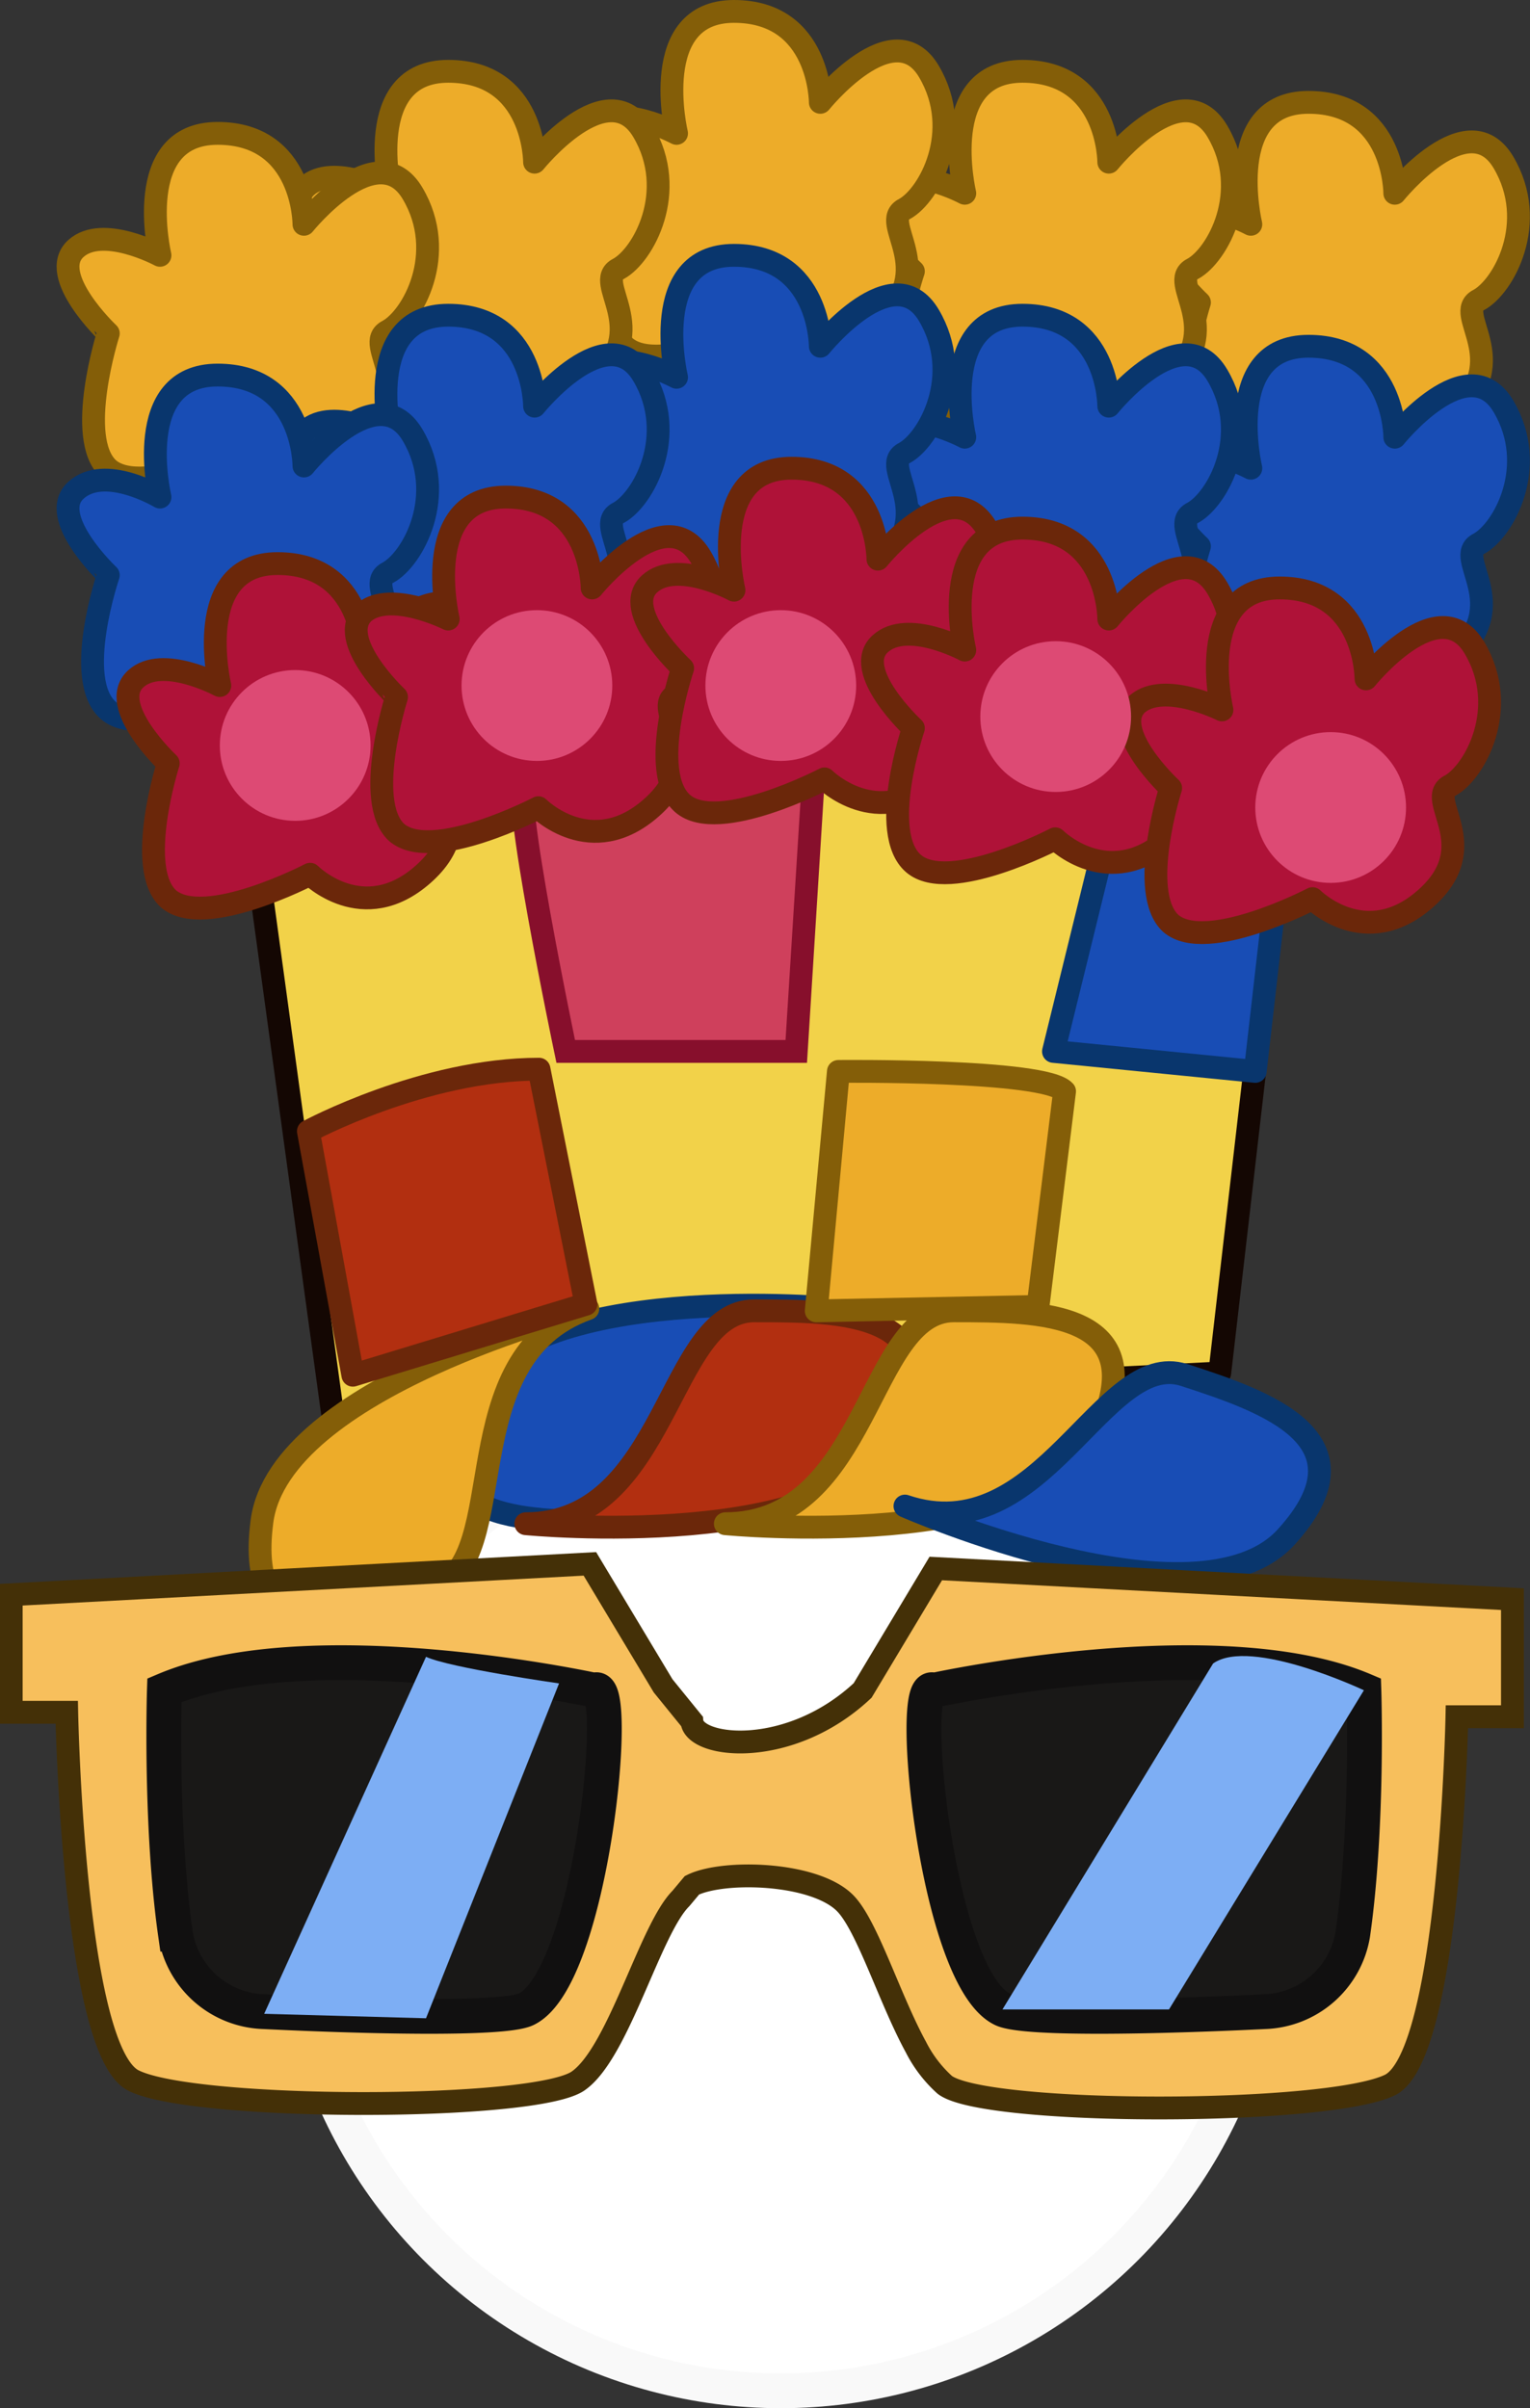 <svg xmlns="http://www.w3.org/2000/svg" viewBox="0 0 248.06 390.39"><rect x="0" y="0" width="248.06" height="390.39" fill="#333333" stroke="none"/><defs><style>.cls-1{fill:#fff;stroke:#f9f9f9;}.cls-1,.cls-6,.cls-8,.cls-9{stroke-miterlimit:10;}.cls-1,.cls-9{stroke-width:5.64px;}.cls-2{fill:#edac29;stroke:#845e08;}.cls-2,.cls-3,.cls-4,.cls-5,.cls-7{stroke-linecap:round;stroke-linejoin:round;}.cls-2,.cls-3,.cls-4,.cls-5,.cls-6,.cls-7,.cls-8{stroke-width:3.7px;}.cls-3{fill:#184db5;stroke:#09366d;}.cls-4{fill:#f2d249;stroke:#140703;}.cls-5{fill:#b22f10;}.cls-5,.cls-7{stroke:#6b270a;}.cls-6{fill:#cf405c;stroke:#870f2c;}.cls-7{fill:#af1238;}.cls-8{fill:#f7bf5c;stroke:#443007;}.cls-9{fill:#191817;stroke:#111010;}.cls-10{fill:#7daef4;}.cls-11{fill:#dd4a74;}</style></defs><g id="Capa_2" data-name="Capa 2"><g id="Capa_2-2" data-name="Capa 2"><circle class="cls-1" cx="126.59" cy="308.48" r="79.08"/><g id="Capa_5" data-name="Capa 5"><path class="cls-2" d="M202.8,36.36s-4.68-19.77,9.34-19.77,14,14.74,14,14.74,11.86-14.74,17.62-5,0,20.14-4,22.29c-4.31,2.16,5.75,9.71-3.95,18.34s-18.34,0-18.34,0-17.25,9-23,4c-5.39-5,0-21.93,0-21.93s-10.07-9.34-5.39-13.66C193.45,31.33,202.8,36.36,202.8,36.36Z"/><path class="cls-2" d="M156.42,31.33s-4.67-19.77,9.35-19.77,14,14.73,14,14.73,11.86-14.73,17.61-5,0,20.13-4,22.29c-4.31,2.16,5.75,9.71-3.95,18.33s-18.34,0-18.34,0-17.25,9-23,4,0-21.93,0-21.93-10.07-9.35-5.4-13.66C147.08,26.29,156.42,31.33,156.42,31.33Z"/><path class="cls-2" d="M109.69,21.62S105,1.85,119,1.85s14,14.74,14,14.74,11.86-14.74,17.61-5,0,20.13-3.95,22.28c-4.32,2.16,5.75,9.71-4,18.34s-18.33,0-18.33,0-17.25,9-23,4c-5.39-5,0-21.93,0-21.93S91.36,24.86,96,20.54C100.35,16.59,109.69,21.62,109.69,21.62Z"/><path class="cls-2" d="M63.32,31.33s-4.67-19.77,9.35-19.77,14,14.73,14,14.73,11.86-14.73,17.61-5,0,20.13-4,22.29c-4.32,2.16,5.75,9.71-4,18.33s-18.33,0-18.33,0-17.26,9-23,4,0-21.93,0-21.93S45,34.56,49.66,30.25C54,26.29,63.32,31.33,63.32,31.33Z"/><path class="cls-2" d="M25.94,41.39s-4.68-19.77,9.34-19.77,14,14.74,14,14.74,11.86-14.74,17.62-5,0,20.13-4,22.28c-4.31,2.16,5.75,9.71-4,18.34s-18.34,0-18.34,0-17.25,9-23,4c-5.39-5,0-21.93,0-21.93S7.6,44.63,12.28,40.31C16.59,36.36,25.94,41.39,25.94,41.39Z"/><path class="cls-3" d="M202.8,75.9s-4.68-19.77,9.34-19.77,14,14.74,14,14.74,11.86-14.74,17.62-5,0,20.13-4,22.28c-4.31,2.16,5.75,9.71-3.95,18.34s-18.34,0-18.34,0-17.25,9-23,4c-5.39-5,0-21.93,0-21.93s-10.07-9.34-5.39-13.66C193.45,70.87,202.8,75.9,202.8,75.9Z"/><path class="cls-3" d="M156.42,70.87s-4.67-19.77,9.35-19.77,14,14.74,14,14.74,11.86-14.74,17.61-5,0,20.13-4,22.29c-4.31,2.16,5.75,9.71-3.95,18.33s-18.34,0-18.34,0-17.25,9-23,4c-5.4-5,0-21.93,0-21.93s-10.07-9.35-5.4-13.66C147.08,65.84,156.42,70.87,156.42,70.87Z"/><path class="cls-3" d="M109.69,61.16S105,41.39,119,41.39s14,14.74,14,14.74,11.86-14.74,17.61-5,0,20.13-3.95,22.29c-4.32,2.15,5.75,9.7-4,18.33s-18.33,0-18.33,0-17.25,9-23,4c-5.39-5,0-21.92,0-21.92S91.36,64.4,96,60.09C100.35,56.13,109.69,61.16,109.69,61.16Z"/><path class="cls-3" d="M63.32,70.87S58.65,51.1,72.67,51.1s14,14.74,14,14.74,11.86-14.74,17.61-5,0,20.13-4,22.29c-4.32,2.16,5.75,9.71-4,18.33s-18.33,0-18.33,0-17.26,9-23,4c-5.39-5,0-21.93,0-21.93S45,74.1,49.66,69.79C54,65.84,63.32,70.87,63.32,70.87Z"/><path class="cls-3" d="M25.94,80.58S21.26,60.8,35.28,60.8s14,14.74,14,14.74,11.86-14.74,17.62-5,0,20.13-4,22.29c-4.31,2.15,5.75,9.7-4,18.33s-18.34,0-18.34,0-17.25,9-23,4,0-21.92,0-21.92S7.6,83.81,12.28,79.5,25.94,80.58,25.94,80.58Z"/><path class="cls-4" d="M197.76,222.57l10.07-87s-99.22-30.19-166.08,4.68L54,229.76Z"/><path class="cls-3" d="M135.93,212.14s-51-5-60.39,14.74,9.35,19.77,23.37,19.77C112.57,246.65,112.57,212.14,135.93,212.14Z"/><path class="cls-5" d="M85.25,247s51,5,60.39-14.74-9.35-19.77-23.37-19.77S108.25,247,85.25,247Z"/><path class="cls-2" d="M117.6,247s51.05,5,60.39-14.74-9.34-19.77-23.36-19.77S141,247,117.6,247Z"/><path class="cls-3" d="M146.72,244.14s47.45,20.84,61.83,5-3.24-21.93-16.54-26.24S169,251.68,146.72,244.14Z"/><path class="cls-2" d="M95.31,212.14s-50,12.58-52.84,34.51,14.74,15.46,28,10.79C83.45,252.76,73,220.05,95.31,212.14Z"/><path class="cls-6" d="M91.72,170.44H129.1L132,124.07S88.12,127.31,85.25,127C82.37,125.87,91.72,170.44,91.72,170.44Z"/><path class="cls-2" d="M135.93,173.68s33.43-.36,36.67,3.23l-4.31,34.87-35.95.72Z"/><polygon class="cls-3" points="170.8 170.44 180.51 130.9 207.83 135.93 203.51 173.68 170.8 170.44"/><path class="cls-5" d="M50,183.38s18.69-10.06,37.39-10.06L95,211.42,57.21,222.93Z"/><path class="cls-7" d="M35.64,111.13S31,91.36,45,91.36,59,106.1,59,106.1s11.86-14.74,17.61-5,0,20.13-4,22.28c-4.32,2.16,5.75,9.71-4,18.34s-18.33,0-18.33,0-17.25,9-23,3.95c-5.39-5,0-21.93,0-21.93S17.31,114.37,22,110.05C26.29,106.1,35.64,111.13,35.64,111.13Z"/><path class="cls-7" d="M72.67,100.35S68,80.58,82,80.58,96,95.31,96,95.31s11.86-14.73,17.62-5,0,20.13-4,22.29c-4.31,2.16,5.75,9.7-4,18.33s-18.33,0-18.33,0-17.26,9-23,4c-5.39-5,0-21.93,0-21.93S54.33,103.58,59,99.27C63.32,95.67,72.67,100.35,72.67,100.35Z"/><path class="cls-7" d="M119,95.67s-4.67-19.77,9.34-19.77,14,14.74,14,14.74,11.87-14.74,17.62-5,0,20.13-4,22.29c-4.31,2.15,5.76,9.7-3.95,18.33s-18.33,0-18.33,0-17.26,9-23,4,0-21.93,0-21.93-10.06-9.34-5.39-13.66C109.69,90.64,119,95.67,119,95.67Z"/><path class="cls-7" d="M156.42,105.38s-4.67-19.77,9.35-19.77,14,14.74,14,14.74,11.86-14.74,17.61-5,0,20.13-4,22.29c-4.31,2.16,5.75,9.71-3.95,18.33s-18.34,0-18.34,0-17.25,9-23,4,0-21.93,0-21.93-10.07-9.35-5.4-13.66C147.08,100.35,156.42,105.38,156.42,105.38Z"/><path class="cls-7" d="M198.12,115.08s-4.67-19.77,9.35-19.77,14,14.74,14,14.74,11.86-14.74,17.61-5,0,20.13-3.95,22.29c-4.32,2.15,5.75,9.7-4,18.33s-18.33,0-18.33,0-17.25,9-23,4c-5.39-5,0-21.92,0-21.92s-10.06-9.35-5.39-13.66C188.78,110.41,198.12,115.08,198.12,115.08Z"/><path class="cls-8" d="M245.21,259.23v19.06h-9s-1.08,54.64-10.79,59.67c-10.06,5-65.78,5-72.25,0a21,21,0,0,1-4.67-6.11c-4.32-7.91-7.91-19.77-11.51-23.37-5-5-19.77-5.39-24.8-2.87l-1.8,2.15c-5,5-10.06,24.81-16.53,29.48-6.47,5-62.55,5-72.26,0s-10.78-59.67-10.78-59.67h-9V258.51l93.82-5,11.87,19.77,4.67,5.75c.36,4.32,15.82,6.12,27.68-5l11.86-19.77Z"/><path class="cls-9" d="M151.39,274s46-10.06,69.74,0c0,0,.72,21.93-1.8,39.54A15,15,0,0,1,205,326.1c-14.38.71-38.46,1.43-42.42-.36C151.75,320.7,147.08,271.46,151.39,274Z"/><path class="cls-10" d="M196.68,269.66l-34.15,56.08h27L221.13,274S202.8,265.34,196.68,269.66Z"/><path class="cls-9" d="M96.39,274s-46-10.06-69.74,0c0,0-.71,21.93,1.8,39.54A15,15,0,0,0,42.83,326.1c14.38.71,38.46,1.43,42.42-.36C96,320.7,100.71,271.46,96.39,274Z"/><path class="cls-10" d="M69.07,268.58,42.83,326.45l26.24.72,21.57-54.28S73,270.38,69.07,268.58Z"/><circle class="cls-11" cx="171.16" cy="116.16" r="12.22"/><circle class="cls-11" cx="87.05" cy="111.13" r="12.22"/><circle class="cls-11" cx="126.59" cy="111.13" r="12.22"/><circle class="cls-11" cx="47.86" cy="120.84" r="12.22"/><circle class="cls-11" cx="215.74" cy="130.9" r="12.22"/></g></g></g></svg>
